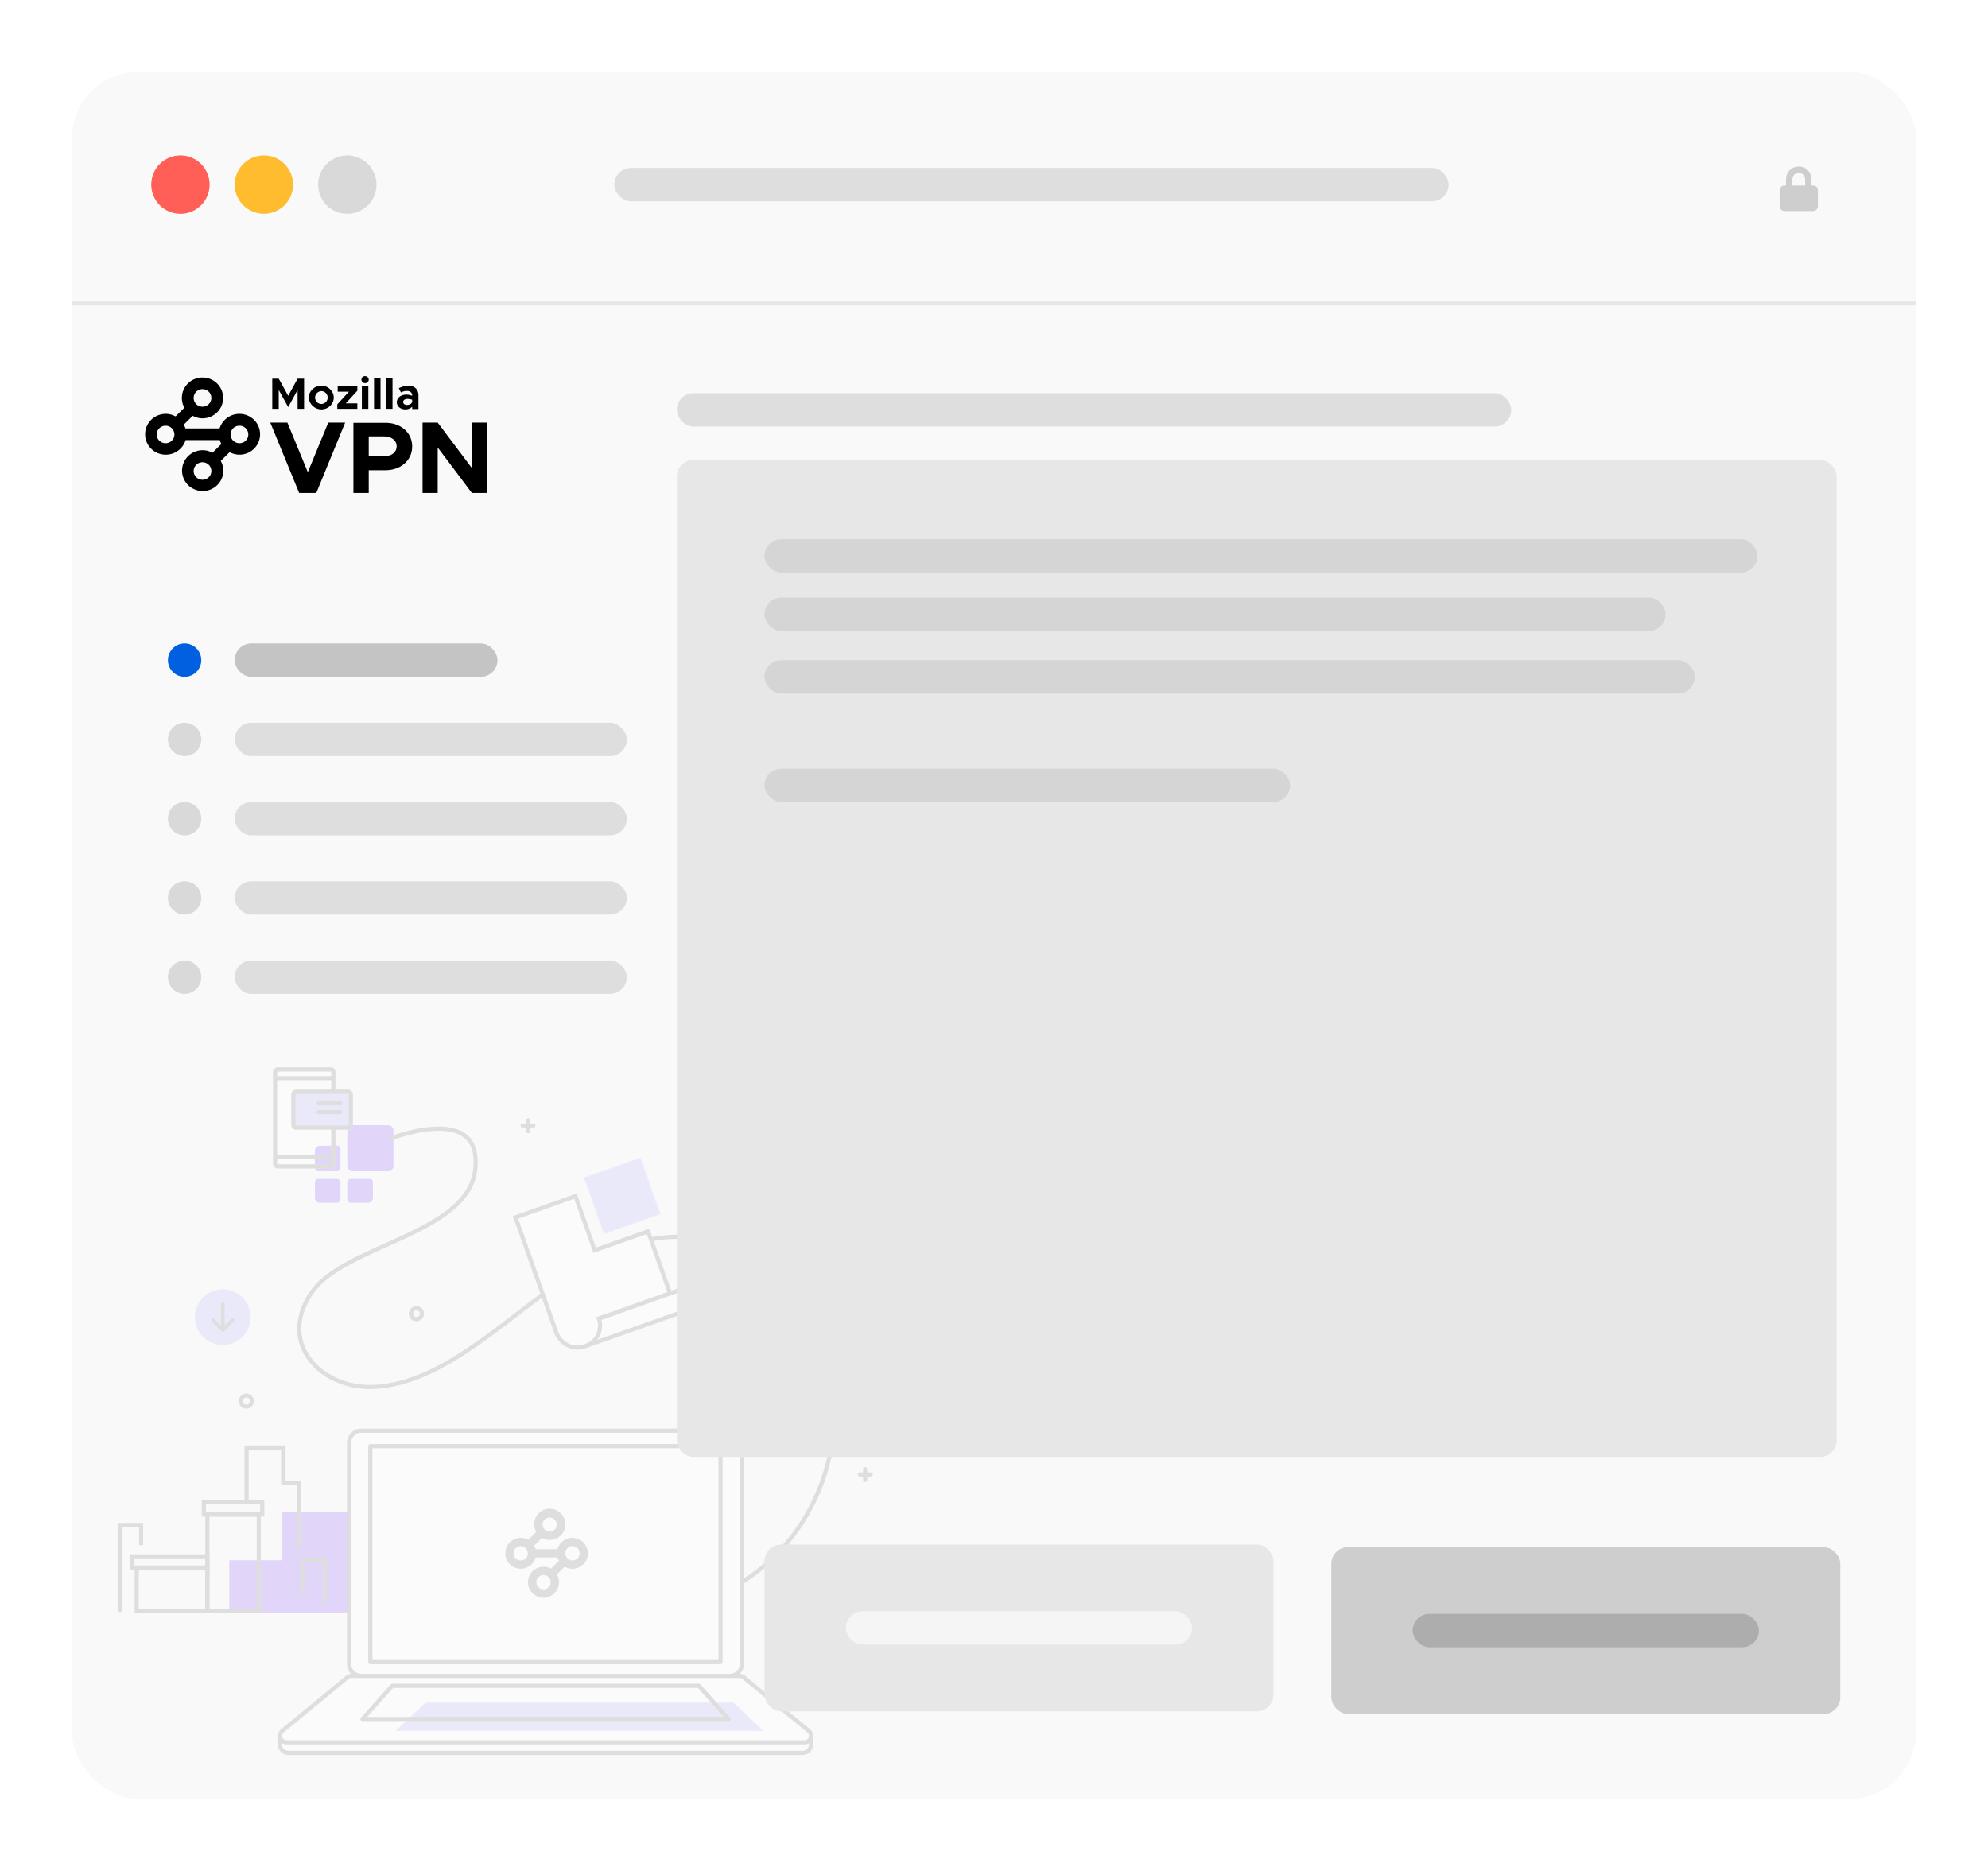 <svg width="221" height="208" fill="none" xmlns="http://www.w3.org/2000/svg"><g filter="url(#a)"><g clip-path="url(#b)"><rect x="8" y="6" width="204.986" height="192" rx="7.42" fill="#F9F9FA"/><rect x="148" y="170" width="56.58" height="18.551" rx="1.855" fill="#CECECF"/><rect x="157.043" y="177.42" width="38.493" height="3.71" rx="1.855" fill="#ADADAD"/><g opacity=".3"><path d="M43.544 124.767a21.74 21.74 0 0 1 2.399-.699 13.061 13.061 0 0 1 2.832-.36c.469-.005.937.041 1.395.139.61.113 1.174.4 1.624.826.218.22.394.477.521.758.15.337.246.694.285 1.059.032.265.048.53.049.797a5.591 5.591 0 0 1-.612 2.573 7.164 7.164 0 0 1-1.402 1.854c-1.023.988-2.365 1.84-3.844 2.62-2.232 1.173-4.786 2.185-7.058 3.312a22.971 22.971 0 0 0-3.123 1.821 8.73 8.73 0 0 0-2.25 2.235c-.901 1.389-1.32 2.754-1.32 4.018a5.741 5.741 0 0 0 .664 2.686 7.138 7.138 0 0 0 2.984 2.921 9.414 9.414 0 0 0 4.465 1.097c.22 0 .442 0 .666-.023 2.388-.159 4.663-.95 6.8-2.036 2.136-1.086 4.14-2.467 5.984-3.818 3.094-2.266 6.334-4.976 9.762-7.114a28.557 28.557 0 0 1 5.28-2.655 16.25 16.25 0 0 1 5.577-1.046 14.64 14.64 0 0 1 6.584 1.606c3.657 1.818 6.336 4.454 8.104 7.522a20.208 20.208 0 0 1 2.625 10.109 22.687 22.687 0 0 1-2.57 10.446 21.492 21.492 0 0 1-7.47 8.204l.251.391a21.989 21.989 0 0 0 7.63-8.381 23.146 23.146 0 0 0 2.623-10.66c.026-3.622-.9-7.187-2.686-10.34-1.804-3.145-4.563-5.848-8.3-7.705a15.1 15.1 0 0 0-6.79-1.655c-1.96.021-3.902.387-5.735 1.081-2.773 1.008-5.412 2.624-7.925 4.405-2.513 1.781-4.925 3.735-7.233 5.425-1.836 1.345-3.82 2.712-5.919 3.782-2.1 1.07-4.315 1.833-6.621 1.981a9.02 9.02 0 0 1-.635.022c-2.066 0-3.989-.674-5.385-1.801a6.26 6.26 0 0 1-1.656-1.982 5.266 5.266 0 0 1-.612-2.471c0-1.165.375-2.436 1.245-3.766a7.786 7.786 0 0 1 1.804-1.86c1.293-.998 2.971-1.855 4.757-2.684 2.683-1.242 5.611-2.418 7.89-3.962 1.138-.769 2.117-1.621 2.816-2.642a6.118 6.118 0 0 0 1.091-3.514c0-.284-.018-.568-.052-.85a3.776 3.776 0 0 0-.489-1.527 2.96 2.96 0 0 0-.7-.795 3.773 3.773 0 0 0-1.414-.679 6.79 6.79 0 0 0-1.675-.191 13.59 13.59 0 0 0-2.931.361 22.15 22.15 0 0 0-2.461.72l.157.436M27.988 153.764h-.233a.371.371 0 0 1-.224.368.381.381 0 0 1-.297 0 .375.375 0 0 1-.224-.368.37.37 0 0 1 .1-.28.375.375 0 0 1 .421-.088.374.374 0 0 1 .224.368h.464a.834.834 0 0 0-1.426-.588.835.835 0 1 0 1.426.588h-.231Z" fill="#9E9E9E"/><path d="M46.902 144.045h-.231a.37.37 0 0 1-.23.346.373.373 0 0 1-.35-.655.38.38 0 0 1 .35-.036.365.365 0 0 1 .12.082.36.36 0 0 1 .11.263h.463a.834.834 0 0 0-1-.819.834.834 0 0 0 .163 1.655.84.84 0 0 0 .774-.516.828.828 0 0 0 .063-.32h-.232ZM58.484 122.543v1.185a.235.235 0 0 0 .06.177.23.23 0 0 0 .266.056.23.23 0 0 0 .127-.138.235.235 0 0 0 .011-.095v-1.185a.232.232 0 0 0-.232-.212.234.234 0 0 0-.232.212Z" fill="#9E9E9E"/><path d="M58.125 123.368h1.187a.23.23 0 0 0 .212-.231.233.233 0 0 0-.212-.232h-1.187a.226.226 0 0 0-.178.06.23.23 0 0 0-.075.172.228.228 0 0 0 .075.171.226.226 0 0 0 .178.06ZM95.943 161.324v1.185a.233.233 0 1 0 .464 0v-1.185a.234.234 0 0 0-.232-.212.234.234 0 0 0-.232.212Z" fill="#9E9E9E"/><path d="M95.582 162.15h1.185a.235.235 0 0 0 .178-.06.23.23 0 0 0 .056-.265.23.23 0 0 0-.234-.138H95.58a.231.231 0 0 0-.212.231.233.233 0 0 0 .212.232" fill="#9E9E9E"/><path d="M90.735 129.089a2.662 2.662 0 0 0 2.665-2.66 2.662 2.662 0 0 0-2.665-2.66 2.662 2.662 0 0 0-2.664 2.66 2.662 2.662 0 0 0 2.664 2.66Z" fill="#C3C4FD"/><path d="M93.399 126.429h-.045a2.618 2.618 0 0 1-2.108 2.572 2.627 2.627 0 0 1-2.938-1.564 2.612 2.612 0 0 1 .964-3.181 2.627 2.627 0 0 1 3.882 1.172c.132.318.2.658.2 1.001h.092a2.698 2.698 0 0 0-1.67-2.496 2.713 2.713 0 0 0-3.69 1.969 2.698 2.698 0 0 0 1.15 2.773 2.71 2.71 0 0 0 3.417-.336 2.698 2.698 0 0 0 .793-1.91h-.047Z" fill="#C3C5FD"/><path d="M94.267 126.429h.233c0-.997-.397-1.953-1.103-2.658a3.771 3.771 0 0 0-2.663-1.1.234.234 0 0 0-.232.232v3.526a.235.235 0 0 0 .233.233h3.532a.235.235 0 0 0 .233-.233h-.233v-.23h-3.302v-3.296h-.23v.23c.875 0 1.715.348 2.334.966s.967 1.456.967 2.33h.23Z" fill="#9E9E9E"/><path d="M25.54 177.269v-5.754h5.827v-5.405h9.217v11.159H25.54Z" fill="#A77FFA"/><path d="M25.54 177.269h.047v-5.707h5.827v-5.405h9.125v11.065h-15v.047h.048-.047v.045H40.63v-11.249h-9.31v5.405h-5.826v5.844h.045v-.045Z" fill="#A77FFA"/><path d="M23.053 172.28v-.23h-8.104v-.796h7.871v1.026h.233v-.23.23h.23v-1.487h-8.798v1.72h8.799v-.233h-.231Z" fill="#9E9E9E"/><path d="M23.05 177.12v-.232h-7.62v-4.375h7.388v4.607h.232v-.232.232h.231v-5.07h-8.315v5.301h8.315v-.231h-.23ZM29.156 166.378v-.232h-6.264v-.891h6.032v1.123h.232v-.232.232h.231v-1.586H22.43v1.817h6.958v-.231h-.23Z" fill="#9E9E9E"/><path d="M28.77 177.12v-.232h-5.487v-10.279h5.255v10.511h.233v-.232.232H29v-10.974H22.82v11.205h6.183v-.231h-.231ZM15.915 169.767v-2.459h-2.79v9.91h.465v-9.447h1.862v1.996h.463ZM36.367 176.249v-5.07h-2.982v4.005h.463v-3.543h2.057v4.608h.462Z" fill="#9E9E9E"/><path d="M33.459 170.151v-7.488h-1.747v-3.968H27.18v6.329h.463v-5.866h3.609v3.967h1.744v7.026h.464Z" fill="#9E9E9E"/><path d="M81.138 184.317a1.345 1.345 0 0 0 1.342-1.34v-24.578a1.338 1.338 0 0 0-1.342-1.34H40.153a1.345 1.345 0 0 0-1.343 1.34v24.578a1.338 1.338 0 0 0 1.343 1.34" fill="#fff"/><path d="M81.138 184.548a1.572 1.572 0 0 0 1.575-1.571v-24.808h-.234v.231h.232a1.572 1.572 0 0 0-1.575-1.572H40.153a1.575 1.575 0 0 0-1.575 1.572v24.577a1.57 1.57 0 0 0 1.575 1.571v-.463a1.11 1.11 0 0 1-1.111-1.108V158.4a1.111 1.111 0 0 1 1.111-1.109h40.983a1.111 1.111 0 0 1 1.112 1.109V182.977a1.11 1.11 0 0 1-1.112 1.108v.463h.002Z" fill="#9E9E9E"/><path d="M31.128 191.091v.844a.946.946 0 0 0 .945.944h57.15a.944.944 0 0 0 .944-.944v-.844" fill="#fff"/><path d="M30.895 191.091v.844a1.175 1.175 0 0 0 1.177 1.175h57.15a1.178 1.178 0 0 0 1.176-1.175v-.844h-.464v.844a.722.722 0 0 1-.712.712h-57.15a.723.723 0 0 1-.722-.712v-.844h-.455Z" fill="#9E9E9E"/><path d="M89.446 191.7a.722.722 0 0 0 .458-1.276l-7.216-5.943a.722.722 0 0 0-.459-.164H39.072a.722.722 0 0 0-.458.164l-7.217 5.943a.723.723 0 0 0 .045 1.144.73.73 0 0 0 .414.132h57.59Z" fill="#fff"/><path d="M89.444 191.699v.233c.136 0 .27-.028.393-.083a.926.926 0 0 0 .414-.36.973.973 0 0 0 .147-.514.935.935 0 0 0-.348-.727l-7.216-5.944a.963.963 0 0 0-.606-.218H39.07a.963.963 0 0 0-.607.218l-7.216 5.944a.935.935 0 0 0-.348.727c0 .245.092.48.258.659a.943.943 0 0 0 .696.299h57.59v-.462H31.85a.48.48 0 0 1-.49-.492.496.496 0 0 1 .178-.377l7.217-5.943a.488.488 0 0 1 .31-.112h43.16c.112.001.222.04.31.112l7.216 5.943a.492.492 0 0 1 .18.377.509.509 0 0 1-.287.454.528.528 0 0 1-.204.041l.004.225Z" fill="#9E9E9E"/><path d="M60.687 189.108h20.3l-3.304-3.692H43.611l-3.303 3.692h20.379Z" fill="#fff"/><path d="M60.683 189.108v.232h20.303a.23.23 0 0 0 .238-.265.226.226 0 0 0-.057-.12l-3.305-3.692a.23.23 0 0 0-.172-.078H43.611a.224.224 0 0 0-.099.019.22.22 0 0 0-.081.059l-3.304 3.692a.228.228 0 0 0 .046.347.225.225 0 0 0 .126.038h20.384v-.463H40.825l2.887-3.229h33.863l2.886 3.229H60.683v.231Z" fill="#9E9E9E"/><path d="M80.1 158.776H41.167v24.003H80.1v-24.003Z" fill="#fff"/><path d="M80.1 182.782h.232v-24.006a.232.232 0 0 0-.069-.164.24.24 0 0 0-.164-.069H41.165a.233.233 0 0 0-.163.07.233.233 0 0 0-.068.163v24.006a.23.23 0 0 0 .231.231H80.1a.245.245 0 0 0 .164-.067.236.236 0 0 0 .069-.164h-.233v-.232H41.4v-23.542h38.47v23.774h.23Z" fill="#9E9E9E"/><path d="M65.222 170.018a1.728 1.728 0 0 0-3.018-.293c-.103.152-.18.321-.227.499h-2.425a1.132 1.132 0 0 0-.069-.206 1.374 1.374 0 0 0-.095-.18l.866-.864a1.734 1.734 0 0 0 1.53.092 1.718 1.718 0 0 0 .93-2.261 1.727 1.727 0 0 0-2.941-.436 1.722 1.722 0 0 0-.383 1.104 1.697 1.697 0 0 0 .214.833l-.876.875a1.721 1.721 0 0 0-1.707.027 1.717 1.717 0 0 0 .372 3.124 1.725 1.725 0 0 0 2.163-1.179h2.42a1.505 1.505 0 0 0 .152.366l-.878.875a1.727 1.727 0 0 0-2.43.862 1.722 1.722 0 0 0 .633 2.074 1.727 1.727 0 0 0 2.69-1.429 1.726 1.726 0 0 0-.231-.857l.864-.863a1.727 1.727 0 0 0 2.002-.202 1.719 1.719 0 0 0 .444-1.959v-.002Zm-4.84-2.854a.796.796 0 0 1 1.465.619.79.79 0 0 1-.738.484.79.79 0 0 1-.787-.794.79.79 0 0 1 .06-.309Zm-1.755 3.834a.806.806 0 0 1-.735.485.837.837 0 0 1-.669-.352.79.79 0 0 1-.07-.752.787.787 0 0 1 1.382-.134.795.795 0 0 1 .072.753h.02Zm2.525 3.213a.791.791 0 0 1-1.104.392.797.797 0 0 1-.422-.702.788.788 0 0 1 .796-.792.796.796 0 0 1 .662.353.766.766 0 0 1 .061.749h.007Zm3.22-3.213a.798.798 0 0 1-1.04.422.795.795 0 1 1 1.104-.733.782.782 0 0 1-.07.311h.007Z" fill="#9E9E9E"/><path d="M81.445 187.309h-1.757l1.472 1.646a.233.233 0 0 1 .038.253.236.236 0 0 1-.219.133H45.26l-1.054 1.006h40.448l-3.208-3.034" fill="#C3C4FD"/><path d="M79.065 187.308H47.411l-1.656 1.569h34.714l-1.404-1.569Z" fill="#C3C4FD"/><path d="M79.687 187.309h-.623l1.404 1.569H45.754l-.489.463h35.72a.236.236 0 0 0 .22-.133.23.23 0 0 0-.039-.253l-1.472-1.646" fill="#9E9E9E"/><path d="M81.481 187.217h-1.878l.083.091h1.757l3.208 3.035H44.204l1.06-1.003h-.135l-1.158 1.097h40.913l-3.403-3.22Z" fill="#C3C5FD"/><path d="M78.983 187.217H47.375l-1.755 1.66h.135l1.656-1.569h31.655l-.083-.091Z" fill="#C3C5FD"/><path d="M45.755 188.877h-.136l-.489.463h.136l.489-.463Zm33.85-1.66h-.623l.083.091h.623l-.083-.091Z" fill="#9E9E9E"/><path d="M27.82 144.431a3.045 3.045 0 0 1-1.885 2.817 3.063 3.063 0 0 1-3.329-.661 3.048 3.048 0 0 1 2.16-5.205 3.063 3.063 0 0 1 2.16.893 3.046 3.046 0 0 1 .894 2.156Z" fill="#C3C4FD"/><path d="M27.821 144.431h-.047a3.003 3.003 0 0 1-2.42 2.941 3.004 3.004 0 0 1-3.461-3.815 3.008 3.008 0 0 1 5.882.874h.093a3.096 3.096 0 0 0-3.706-3.037 3.099 3.099 0 0 0-2.437 2.432 3.092 3.092 0 0 0 1.319 3.179 3.107 3.107 0 0 0 3.916-.385 3.094 3.094 0 0 0 .908-2.189h-.047Z" fill="#C3C5FD"/><path d="M24.561 143.017v2.828a.203.203 0 0 0 .127.189.194.194 0 0 0 .079.016.194.194 0 0 0 .079-.016.2.2 0 0 0 .111-.111.203.203 0 0 0 .016-.078v-2.828a.205.205 0 0 0-.351-.145.205.205 0 0 0-.06.145Z" fill="#9E9E9E"/><path d="m23.54 144.912 1.03 1.028a.205.205 0 0 0 .291-.001.207.207 0 0 0 0-.291l-1.031-1.028a.2.2 0 0 0-.145-.061.202.202 0 0 0-.145.061.205.205 0 0 0 0 .292Z" fill="#9E9E9E"/><path d="m25.706 144.62-1.03 1.028a.203.203 0 0 0-.06.146.205.205 0 0 0 .06.146.21.21 0 0 0 .146.06.21.21 0 0 0 .146-.06l1.03-1.028a.21.21 0 0 0 0-.292.204.204 0 0 0-.225-.045.203.203 0 0 0-.067.045Z" fill="#9E9E9E"/><path d="M65.123 147.623a2.384 2.384 0 0 0 1.35-1.216 2.365 2.365 0 0 0 .093-1.812v-.009l12.322-4.353-.204.072a2.394 2.394 0 0 1-1.461 3.062l-10.987 3.881-1.194.414a2.499 2.499 0 0 1-1.912-.099 2.51 2.51 0 0 1-1.281-1.421l-4.54-12.804 6.667-2.355 2.134 6.02 5.939-2.101 2.444 6.896-9.365 5.825" fill="#fff"/><path d="M65.194 147.842a2.59 2.59 0 0 0 1.486-1.332 2.592 2.592 0 0 0 .101-1.991l-.218.078.078.219 12.327-4.358-.155-.436-.422.149.077.218a2.16 2.16 0 0 1-1.32 2.763l-10.987 3.881-1.194.422a2.272 2.272 0 0 1-2.9-1.38l-4.461-12.589 6.23-2.214 2.134 6.021 5.933-2.102 2.367 6.677.437-.153-2.526-7.116-5.933 2.103-2.136-6.015-7.103 2.511 4.622 13.023a2.738 2.738 0 0 0 2.578 1.821c.307-.001.613-.054.902-.159l1.196-.421 10.987-3.881a2.635 2.635 0 0 0 1.503-1.343 2.628 2.628 0 0 0 .108-2.011l-.218.078.077.218.204-.072-.155-.436-12.537 4.43.082.227a2.14 2.14 0 0 1-1.306 2.738l.142.432Z" fill="#9E9E9E"/><path d="m71.154 126.805-6.125 2.163 2.169 6.115 6.125-2.163-2.169-6.115Z" fill="#C3C4FD"/><path d="m67.177 135.143.043-.016-.043.016Zm.03-.059-2.166-6.115 6.134-2.161 2.165 6.123-6.125 2.162-.009-.009Zm4.02-8.388-6.316 2.217 2.228 6.29.045-.017 6.255-2.21-2.23-6.289" fill="#C3C5FD"/><path d="M37.05 117.19v10.176a.3.3 0 0 1-.296.304h-5.878a.302.302 0 0 1-.277-.186.296.296 0 0 1-.023-.115V117.19a.296.296 0 0 1 .185-.278.302.302 0 0 1 .115-.023h5.878c.079.001.154.033.21.089a.302.302 0 0 1 .085.212Z" fill="#fff"/><path d="M37.052 117.19h-.23v10.176a.07.07 0 0 1-.02.05.069.069 0 0 1-.05.02H30.88a.074.074 0 0 1-.026-.005.077.077 0 0 1-.043-.065V117.19a.075.075 0 0 1 .043-.064.074.074 0 0 1 .026-.005h5.877a.08.08 0 0 1 .027.005.056.056 0 0 1 .022.015.064.064 0 0 1 .02.049h.464a.54.54 0 0 0-.533-.541H30.88a.529.529 0 0 0-.53.541v10.176a.54.54 0 0 0 .53.54h5.877a.54.54 0 0 0 .533-.54V117.19h-.237Z" fill="#9E9E9E"/><path d="M30.576 118.091h6.477v-.464h-6.477M30.576 126.821h6.477v-.462h-6.477v.462Z" fill="#9E9E9E"/><path d="M38.698 123.357h-5.773a.3.3 0 0 1-.3-.299v-3.39a.298.298 0 0 1 .3-.299h5.773a.3.3 0 0 1 .3.299v3.39a.298.298 0 0 1-.3.299Z" fill="#C3C4FD"/><path d="M38.695 123.356v-.232h-5.773a.06.06 0 0 1-.026-.005.054.054 0 0 1-.023-.015.062.062 0 0 1-.02-.047v-3.389c0-.009.002-.018.006-.026a.071.071 0 0 1 .014-.023.065.065 0 0 1 .023-.014.06.06 0 0 1 .026-.006h5.773a.06.06 0 0 1 .026.006.064.064 0 0 1 .023.014.07.07 0 0 1 .02.049v3.389a.062.062 0 0 1-.02.047.056.056 0 0 1-.023.015.06.06 0 0 1-.026.005v.463a.539.539 0 0 0 .382-.151.535.535 0 0 0 .16-.379v-3.389a.53.53 0 0 0-.542-.541h-5.773a.54.54 0 0 0-.541.541v3.389a.54.54 0 0 0 .541.53h5.773v-.231Z" fill="#9E9E9E"/><path d="M35.438 120.893h2.374a.226.226 0 0 0 .178-.06.23.23 0 0 0 .075-.171.23.23 0 0 0-.075-.172.226.226 0 0 0-.178-.06h-2.374a.236.236 0 0 0-.178.06.23.23 0 0 0-.055.265.23.23 0 0 0 .233.138ZM35.438 121.864h2.374a.236.236 0 0 0 .095-.011.24.24 0 0 0 .139-.127.237.237 0 0 0 0-.188.226.226 0 0 0-.056-.077.237.237 0 0 0-.178-.061h-2.374a.237.237 0 0 0-.233.138.237.237 0 0 0 0 .188.23.23 0 0 0 .233.138ZM43.739 124.207l-.361.124.157.437.2-.07v-.491M39.227 123.092h-.047a.571.571 0 0 0-.564.496h.083a.524.524 0 0 0 .529-.496Z" fill="#9E9E9E"/><path d="M37.471 125.365h-.18v2.001a.54.54 0 0 1-.532.54H35.01a.377.377 0 0 0 .373.304h2.087a.379.379 0 0 0 .38-.38v-2.085a.375.375 0 0 0-.234-.351.382.382 0 0 0-.145-.029Z" fill="#A77FFA"/><path d="M36.821 126.82h-1.819v.616h1.75a.069.069 0 0 0 .064-.043.07.07 0 0 0 .005-.027v-.546Zm0-1.45h-1.248a.573.573 0 0 0-.57.569v.424h1.818v-.998" fill="#A77FFA"/><path d="M37.286 125.365h-.464v.992h.228v.463h-.231v.54a.07.07 0 0 1-.02.051.073.073 0 0 1-.049.02H35v.392a.315.315 0 0 0 0 .07h1.743a.54.54 0 0 0 .532-.54v-1.988" fill="#9E9E9E"/><path d="M37.052 126.359h-2.05v.462h2.049v-.462Z" fill="#9E9E9E"/><path d="M41.08 129.062h-2.09a.38.38 0 0 0-.379.379v1.894a.378.378 0 0 0 .38.38h1.897a.57.57 0 0 0 .57-.569v-1.705a.378.378 0 0 0-.379-.379ZM37.47 129.062h-2.087a.383.383 0 0 0-.38.379v1.705a.57.57 0 0 0 .57.569h1.898a.378.378 0 0 0 .379-.38v-1.894a.378.378 0 0 0-.38-.379ZM43.167 123.092h-3.94a.522.522 0 0 1-.153.34.539.539 0 0 1-.375.155h-.083v4.053a.568.568 0 0 0 .564.571h3.987a.574.574 0 0 0 .57-.57v-2.944l-.2.07-.157-.436.361-.124v-.54a.57.57 0 0 0-.57-.568" fill="#A77FFA"/></g><rect x="84.986" y="169.71" width="56.58" height="18.551" rx="1.855" fill="#E7E7E7"/><rect x="94.029" y="177.13" width="38.493" height="3.71" rx="1.855" fill="#fff" fill-opacity=".6"/><path d="M8 6h197.565a7.421 7.421 0 0 1 7.421 7.42v18.551H8V6Z" fill="#F9F9FA"/><circle cx="20.058" cy="18.522" r="3.246" fill="#FF5F57"/><circle cx="29.334" cy="18.522" r="3.246" fill="#FEBC2E"/><circle cx="38.609" cy="18.522" r="3.246" fill="#D9D9D9"/><path d="M201.556 18.627h-.177v-.701a1.414 1.414 0 0 0-1.417-1.414 1.417 1.417 0 0 0-1.418 1.413v.702h-.177a.53.53 0 0 0-.531.53v1.772a.528.528 0 0 0 .531.53h3.189a.533.533 0 0 0 .531-.53v-1.772a.531.531 0 0 0-.531-.53Zm-2.303-.701a.706.706 0 0 1 .709-.707.711.711 0 0 1 .708.706v.702h-1.417v-.701Z" fill="#CECECF"/><rect x="68.29" y="16.666" width="92.754" height="3.71" rx="1.855" fill="#C4C4C4" fill-opacity=".5"/><path stroke="#E7E7E7" stroke-width=".464" d="M8 31.739h204.986"/><path d="M30.266 43.45h.721v-2.097l1.049 1.902 1.048-1.902v2.096h.72V40.1h-.72l-1.048 1.902-1.049-1.902h-.72v3.35ZM35.727 43.514c.765 0 1.376-.605 1.376-1.318 0-.713-.633-1.318-1.376-1.318-.764 0-1.398.605-1.398 1.318.022.713.655 1.318 1.398 1.318Zm0-.605a.705.705 0 0 1-.699-.713.72.72 0 0 1 .7-.713c.37 0 .698.324.698.713a.705.705 0 0 1-.699.713ZM37.496 43.45h2.228v-.606h-1.288l1.288-1.404v-.497H37.54v.605h1.245l-1.289 1.404v.497ZM40.598 40.597a.39.39 0 0 0 .393-.389.404.404 0 0 0-.393-.389.39.39 0 1 0 0 .778Zm-.371 2.852h.72v-2.528h-.72v2.528ZM41.581 43.45h.72v-3.415h-.72v3.414ZM42.913 43.45h.721v-3.415h-.72v3.414ZM45.404 40.878c-.35 0-.7.108-1.07.28l.24.476c.196-.108.415-.173.655-.173.415 0 .59.238.59.497v.044a1.77 1.77 0 0 0-.656-.13c-.59 0-1.048.346-1.048.843 0 .475.415.799.961.799.284 0 .568-.108.743-.302v.259h.699v-1.513c0-.67-.46-1.08-1.114-1.08Zm-.153 2.14c-.24 0-.437-.13-.437-.325 0-.194.197-.346.459-.346.196 0 .393.044.546.087v.237c-.044.217-.306.346-.568.346ZM36.492 44.983l-2.272 5.51-2.272-5.51h-1.9l3.21 7.822h1.901l3.211-7.822h-1.878ZM39.31 52.805h1.681v-2.528h1.857c1.704 0 2.97-1.102 2.97-2.636 0-1.556-1.266-2.636-2.97-2.636h-3.56v7.8h.021Zm1.681-4.084v-2.204h1.682c.83 0 1.42.432 1.42 1.102 0 .67-.568 1.102-1.42 1.102h-1.682ZM46.976 52.805h1.682v-5.056l3.801 5.056h1.704v-7.822h-1.704v5.056l-3.8-5.056h-1.683v7.822Z" fill="#000"/><path fill-rule="evenodd" clip-rule="evenodd" d="M22.512 41.267a.974.974 0 0 0-.983.972c0 .54.437.973.983.973a.974.974 0 0 0 .983-.973.974.974 0 0 0-.983-.972Zm-2.294.972c0-1.253 1.027-2.268 2.294-2.268 1.267 0 2.293 1.015 2.293 2.268s-1.026 2.269-2.293 2.269c-.393 0-.765-.108-1.092-.281l-.983.972c.065.13.131.281.175.432h3.8a2.304 2.304 0 0 1 2.207-1.62c1.266 0 2.293 1.015 2.293 2.269 0 1.253-1.027 2.268-2.293 2.268a2.34 2.34 0 0 1-1.093-.28l-.983.972c.175.324.284.691.284 1.08 0 1.253-1.026 2.269-2.293 2.269-1.267 0-2.294-1.016-2.294-2.269 0-1.253 1.027-2.269 2.294-2.269.393 0 .764.108 1.092.281l.983-.972a2.559 2.559 0 0 1-.175-.432h-3.8a2.304 2.304 0 0 1-2.207 1.62c-1.267 0-2.293-1.015-2.293-2.268 0-1.254 1.026-2.27 2.293-2.27.393 0 .765.109 1.093.282l.982-.973a2.051 2.051 0 0 1-.284-1.08Zm1.311 8.124c0-.54.437-.972.983-.972s.983.432.983.972-.437.973-.983.973a.974.974 0 0 1-.983-.973Zm-3.123-5.034a.974.974 0 0 0-.983.972c0 .54.436.972.983.972a.974.974 0 0 0 .982-.972.974.974 0 0 0-.983-.972Zm7.23.972c0-.54.436-.972.983-.972.546 0 .983.432.983.972s-.437.972-.983.972a.974.974 0 0 1-.983-.972Z" fill="#000"/><rect x="26.087" y="69.537" width="29.217" height="3.71" rx="1.855" fill="#C4C4C4"/><rect x="26.087" y="78.348" width="43.594" height="3.71" rx="1.855" fill="#C4C4C4" fill-opacity=".5"/><rect x="26.087" y="87.159" width="43.594" height="3.71" rx="1.855" fill="#C4C4C4" fill-opacity=".5"/><rect x="26.087" y="95.971" width="43.594" height="3.71" rx="1.855" fill="#C4C4C4" fill-opacity=".5"/><rect x="26.087" y="104.783" width="43.594" height="3.71" rx="1.855" fill="#C4C4C4" fill-opacity=".5"/><rect x="75.246" y="49.13" width="128.928" height="110.841" rx="1.855" fill="#E7E7E7"/><circle cx="20.522" cy="71.392" r="1.855" fill="#0060DF"/><circle cx="20.522" cy="80.203" r="1.855" fill="#D9D9D9"/><circle cx="20.522" cy="89.014" r="1.855" fill="#D9D9D9"/><circle cx="20.522" cy="97.826" r="1.855" fill="#D9D9D9"/><circle cx="20.522" cy="106.638" r="1.855" fill="#D9D9D9"/><rect x="75.246" y="41.71" width="92.754" height="3.71" rx="1.855" fill="#C4C4C4" fill-opacity=".5"/><rect x="84.986" y="57.942" width="110.377" height="3.71" rx="1.855" fill="#C4C4C4" fill-opacity=".5"/><rect x="84.986" y="64.435" width="100.174" height="3.71" rx="1.855" fill="#C4C4C4" fill-opacity=".5"/><rect x="84.986" y="71.391" width="103.42" height="3.71" rx="1.855" fill="#C4C4C4" fill-opacity=".5"/><rect x="84.986" y="83.449" width="58.435" height="3.71" rx="1.855" fill="#C4C4C4" fill-opacity=".5"/></g></g><defs><clipPath id="b"><rect x="8" y="6" width="204.986" height="192" rx="7.42" fill="#fff"/></clipPath><filter id="a" x="0" y="0" width="220.986" height="208" filterUnits="userSpaceOnUse" color-interpolation-filters="sRGB"><feFlood flood-opacity="0" result="BackgroundImageFix"/><feColorMatrix in="SourceAlpha" values="0 0 0 0 0 0 0 0 0 0 0 0 0 0 0 0 0 0 127 0" result="hardAlpha"/><feOffset dy="2"/><feGaussianBlur stdDeviation="4"/><feColorMatrix values="0 0 0 0 0.047 0 0 0 0 0.047 0 0 0 0 0.051 0 0 0 0.3 0"/><feBlend in2="BackgroundImageFix" result="effect1_dropShadow_2608_7300"/><feBlend in="SourceGraphic" in2="effect1_dropShadow_2608_7300" result="shape"/></filter></defs></svg>
